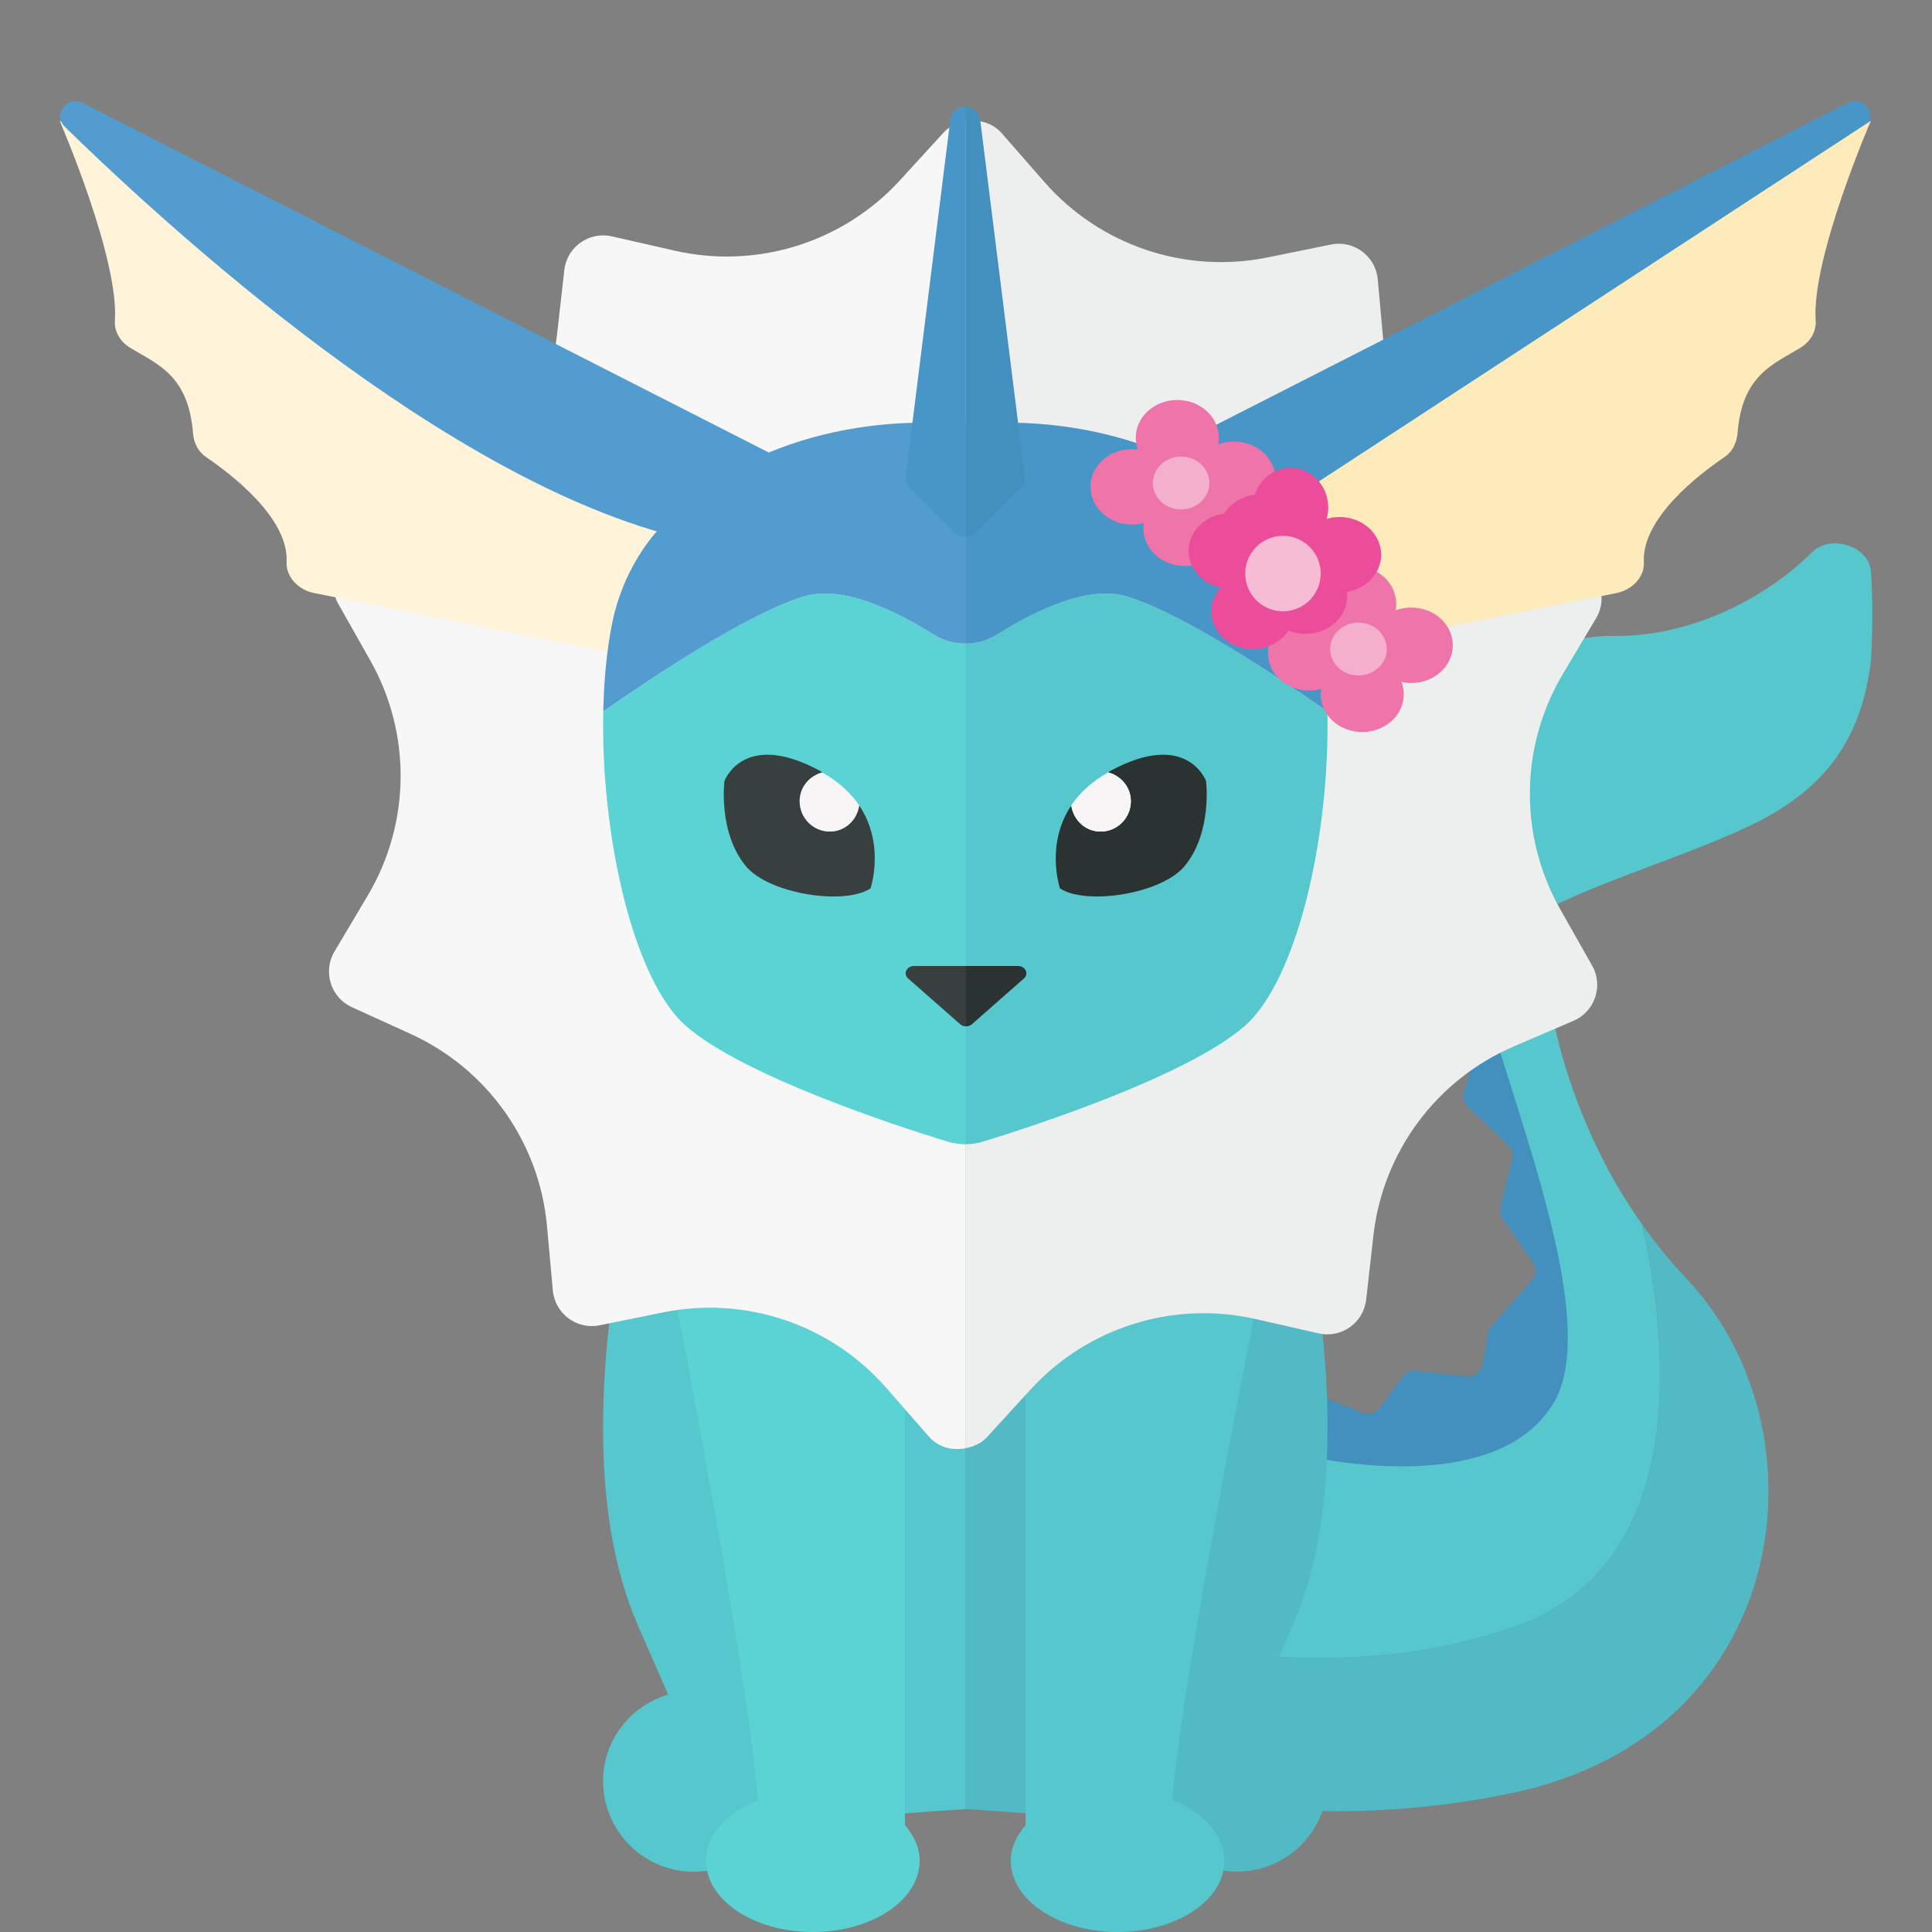 <?xml version="1.0" encoding="utf-8"?>
<!-- Generator: Adobe Illustrator 13.0.0, SVG Export Plug-In . SVG Version: 6.00 Build 14948)  -->
<!DOCTYPE svg PUBLIC "-//W3C//DTD SVG 1.1//EN" "http://www.w3.org/Graphics/SVG/1.1/DTD/svg11.dtd">
<svg version="1.1" id="Layer_1" xmlns="http://www.w3.org/2000/svg" xmlns:xlink="http://www.w3.org/1999/xlink" x="0px" y="0px"
	 width="32px" height="32px" viewBox="0 0 32 32" enable-background="new 0 0 32 32" xml:space="preserve">
<rect x="0" y="0" width="32" height="32" fill="#808080" stroke="none"/>
<path fill="#4390BF" d="M22.852,23.314l0.379-0.51c0.054-0.07,0.141-0.109,0.229-0.099l0.824,0.09
	c0.131,0.015,0.25-0.075,0.273-0.204l0.09-0.507c0.008-0.045,0.028-0.087,0.059-0.121l0.664-0.753
	c0.076-0.087,0.083-0.214,0.018-0.309l-0.5-0.715c-0.041-0.059-0.055-0.133-0.037-0.203l0.195-0.779
	c0.021-0.087-0.005-0.18-0.07-0.242l-0.658-0.626c-0.067-0.065-0.094-0.162-0.067-0.252l0.358-1.214
	c0.067-0.23,0.392-0.242,0.475-0.016l1.91,5.229c0.017,0.047,0.02,0.099,0.007,0.147l-1.058,4.143
	c-0.03,0.119-0.144,0.199-0.266,0.188c-0.703-0.067-2.921-0.277-3.033-0.28c-0.984-0.025-1.193-2.087-1.238-2.96
	c-0.008-0.182,0.174-0.311,0.343-0.244l0.812,0.32C22.665,23.439,22.785,23.406,22.852,23.314z"/>
<g>
	<path fill="#56C7CD" d="M30.988,9.465c-0.031-0.423-0.67-0.621-0.971-0.321c-0.766,0.765-2.018,1.407-3.285,1.389
		c-2.736-0.04-2.116,3.68-2.323,4.821c-0.082,0.453,0.268,1.527,0.655,2.759c0.59,1.869,1.271,4.107,0.672,5.119
		c-0.996,1.677-4.231,0.854-4.231,0.854l-2.903,2.98c1.641,0.387,4.192,0.714,6.549-0.148c2.908-1.063,2.453-4.827,2.047-6.638
		c-0.303-0.427-0.553-0.865-0.76-1.3c-0.941-1.97-0.986-3.843-0.703-3.979c1.043-0.497,2.17-0.82,3.221-1.312
		c1.227-0.574,1.869-1.4,2.031-2.733C30.988,10.956,31.042,10.191,30.988,9.465z"/>
	<path fill="#51BAC5" d="M25.152,26.917c-2.357,0.862-4.909,0.536-6.551,0.147l-1.824,1.873c0,0,3.566,1.742,8.255,0.764
		c4.687-0.979,5.268-6.031,2.903-8.52c-0.274-0.289-0.517-0.594-0.736-0.902C27.605,22.09,28.061,25.854,25.152,26.917z"/>
</g>
<path fill="#51BAC5" d="M20.909,28.066c0.147-0.332,0.31-0.707,0.503-1.146c1.676-3.83-0.825-10.621-0.93-10.778h-4.494v13.821
	c1.59,0.098,2.509,0.234,3.135,0.152C19.359,30.636,19.88,31,20.488,31c0.828,0,1.5-0.672,1.5-1.5
	C21.988,28.818,21.531,28.25,20.909,28.066z"/>
<path fill="#56C7CD" d="M11.495,16.143c-0.105,0.157-2.606,6.948-0.93,10.778c0.192,0.438,0.355,0.815,0.503,1.147
	c-0.622,0.183-1.079,0.75-1.079,1.433c0,0.828,0.672,1.5,1.5,1.5c0.608,0,1.13-0.364,1.365-0.884
	c0.626,0.082,1.546-0.055,3.135-0.152V16.143H11.495z"/>
<g>
	<path fill="#5BD3D5" d="M14.988,30.232v-10.64l-4.005,0.876c0,0,1.373,6.912,1.572,9.346c-0.514,0.205-0.861,0.578-0.861,1.006
		c0,0.652,0.792,1.18,1.769,1.18s1.769-0.527,1.769-1.18C15.233,30.605,15.14,30.406,14.988,30.232z"/>
	<path fill="#56C7CD" d="M19.42,29.814c0.2-2.408,1.572-9.094,1.572-9.094l-4.006-1.128v10.64c-0.15,0.174-0.244,0.373-0.244,0.588
		c0,0.652,0.792,1.18,1.77,1.18c0.977,0,1.768-0.527,1.768-1.18C20.281,30.393,19.934,30.02,19.42,29.814z"/>
</g>
<g>
	<path fill="#F7F7F7" d="M15.627,2.198l-0.721,0.788c-0.943,1.031-2.368,1.476-3.731,1.166l-1.041-0.237
		C9.758,3.829,9.39,4.09,9.347,4.473l-0.12,1.061C9.07,6.922,8.18,8.119,6.896,8.669L5.913,9.09
		c-0.355,0.152-0.499,0.578-0.309,0.914l0.528,0.933c0.687,1.214,0.67,2.703-0.044,3.901L5.54,15.76
		c-0.197,0.331-0.063,0.762,0.288,0.922l0.975,0.444c1.269,0.579,2.131,1.793,2.257,3.183l0.097,1.066
		c0.035,0.384,0.396,0.652,0.774,0.576l1.047-0.213c1.369-0.279,2.782,0.197,3.702,1.25l0.703,0.804
		c0.157,0.181,0.388,0.237,0.605,0.197V2.012C15.855,2.037,15.726,2.09,15.627,2.198z"/>
	<path fill="#EDEEEE" d="M17.07,23.014c0.943-1.031,2.367-1.476,3.73-1.166l1.041,0.237c0.377,0.086,0.744-0.175,0.787-0.56
		l0.12-1.061c0.157-1.388,1.047-2.585,2.332-3.135l0.981-0.421c0.355-0.152,0.5-0.578,0.31-0.914l-0.528-0.933
		c-0.687-1.214-0.67-2.703,0.045-3.901l0.549-0.921c0.196-0.331,0.063-0.76-0.289-0.92l-0.975-0.445
		c-1.27-0.579-2.131-1.793-2.257-3.182L22.82,4.626c-0.035-0.384-0.396-0.653-0.774-0.576l-1.047,0.213
		c-1.369,0.279-2.782-0.198-3.702-1.25l-0.703-0.804c-0.157-0.18-0.388-0.237-0.605-0.197v21.976
		c0.133-0.025,0.262-0.078,0.361-0.187L17.07,23.014z"/>
</g>
<path fill="#FFF3D9" d="M0.988,2c0,0,0.987,2.276,0.915,3.311C1.89,5.492,1.994,5.661,2.149,5.756
	c0.453,0.278,0.971,0.449,1.048,1.42C3.209,7.334,3.281,7.481,3.412,7.57C3.84,7.86,4.784,8.585,4.747,9.308
	C4.734,9.562,4.95,9.772,5.199,9.822L11.079,11l0.886-1.828L0.988,2z"/>
<path fill="#529CCF" d="M12.988,7.625L1.365,1.702c-0.255-0.13-0.494,0.201-0.29,0.4C3.148,4.123,7.804,8.28,11.702,9L12.988,7.625z
	"/>
<path fill="#4896C8" d="M18.988,7.625l11.623-5.923c0.255-0.13,0.494,0.201,0.289,0.4C28.828,4.123,24.172,8.28,20.273,9
	L18.988,7.625z"/>
<path fill="#FDEBBB" d="M30.988,2c0,0-0.987,2.276-0.915,3.311c0.013,0.181-0.091,0.35-0.246,0.445
	c-0.454,0.279-0.972,0.449-1.048,1.421c-0.014,0.158-0.084,0.305-0.215,0.393c-0.428,0.29-1.373,1.015-1.336,1.738
	c0.014,0.254-0.201,0.464-0.451,0.514L20.896,11l-0.885-1.828L30.988,2z"/>
<g>
	<path fill="#5BD3D5" d="M15.464,10.51c-0.568-0.358-1.48-0.826-2.133-0.635c-0.913,0.267-2.497,1.32-3.339,1.908
		C9.948,13.845,10.49,16.239,11.369,17c0.951,0.823,3.466,1.645,4.326,1.909c0.101,0.03,0.203,0.044,0.305,0.043V10.66
		C15.814,10.662,15.627,10.613,15.464,10.51z"/>
	<path fill="#529CCF" d="M15.464,10.51c0.163,0.103,0.349,0.152,0.536,0.15V7h-0.688c-1.665,0-3.31,0.572-4.354,1.709
		c-0.423,0.461-0.704,1.025-0.824,1.639c-0.086,0.438-0.131,0.927-0.142,1.435c0.843-0.588,2.426-1.641,3.339-1.908
		C13.985,9.684,14.896,10.152,15.464,10.51z"/>
	<path fill="#56C7CD" d="M20.609,17c0.879-0.761,1.42-3.155,1.377-5.217c-0.844-0.588-2.426-1.641-3.34-1.908
		c-0.652-0.191-1.563,0.277-2.131,0.635c-0.157,0.099-0.335,0.148-0.515,0.15v8.292c0.094-0.001,0.188-0.015,0.281-0.043
		C17.141,18.645,19.658,17.823,20.609,17z"/>
	<path fill="#4896C8" d="M16.516,10.51c0.567-0.358,1.478-0.826,2.131-0.635c0.912,0.267,2.496,1.32,3.338,1.908
		c-0.01-0.508-0.057-0.996-0.142-1.434c-0.12-0.614-0.401-1.178-0.823-1.639C19.977,7.571,18.33,7,16.665,7H16v3.66
		C16.179,10.658,16.358,10.609,16.516,10.51z"/>
</g>
<path fill="#373F3F" d="M14.231,13.34c-0.035,0.243-0.234,0.433-0.486,0.433c-0.276,0-0.5-0.225-0.5-0.502
	c0-0.233,0.161-0.42,0.375-0.477c-0.014-0.008-0.022-0.018-0.036-0.025c-1.272-0.69-1.585,0.167-1.585,0.167
	s-0.109,0.847,0.353,1.408c0.382,0.464,1.637,0.656,2.067,0.37C14.418,14.714,14.667,13.991,14.231,13.34z"/>
<path fill="#2B3332" d="M17.744,13.34c0.035,0.243,0.234,0.433,0.486,0.433c0.275,0,0.5-0.225,0.5-0.502
	c0-0.233-0.162-0.42-0.375-0.477c0.014-0.008,0.021-0.018,0.035-0.025c1.272-0.69,1.586,0.167,1.586,0.167s0.108,0.847-0.354,1.408
	c-0.382,0.464-1.637,0.656-2.066,0.37C17.557,14.714,17.309,13.991,17.744,13.34z"/>
<g>
	<path fill="#F7F5F5" d="M13.245,13.271c0,0.277,0.224,0.502,0.5,0.502c0.252,0,0.451-0.19,0.486-0.433
		c-0.132-0.196-0.328-0.385-0.611-0.546C13.406,12.851,13.245,13.038,13.245,13.271z"/>
	<g>
		<g>
			<path fill="#F7F5F5" d="M18.73,13.271c0,0.277-0.225,0.502-0.5,0.502c-0.252,0-0.451-0.19-0.486-0.433
				c0.132-0.196,0.328-0.385,0.611-0.546C18.568,12.851,18.73,13.038,18.73,13.271z"/>
		</g>
		<g>
			<path fill="#F7F5F5" d="M18.73,13.271c0,0.277-0.225,0.502-0.5,0.502c-0.252,0-0.451-0.19-0.486-0.433
				c0.132-0.196,0.328-0.385,0.611-0.546C18.568,12.851,18.73,13.038,18.73,13.271z"/>
		</g>
	</g>
</g>
<path fill="#4896C8" d="M15.74,1.984l-0.737,5.894c-0.01,0.077,0.017,0.153,0.071,0.208l0.737,0.737
	c0.051,0.051,0.119,0.074,0.186,0.071V1.767C15.879,1.763,15.759,1.835,15.74,1.984z"/>
<path fill="#4390BF" d="M16.902,8.086c0.055-0.055,0.08-0.131,0.07-0.208l-0.737-5.894c-0.018-0.142-0.127-0.214-0.239-0.218v7.128
	c0.061-0.002,0.121-0.025,0.168-0.071L16.902,8.086z"/>
<path fill="#373F3F" d="M15.138,16c-0.122,0-0.184,0.13-0.097,0.206l0.862,0.758C15.93,16.988,15.965,17,16,17v-1H15.138z"/>
<path fill="#2B3332" d="M16.96,16.206C17.046,16.13,16.984,16,16.861,16H16v1c0.035,0,0.07-0.012,0.097-0.035L16.96,16.206z"/>
<g id="labels">
</g>
<g>
	<g>
		<ellipse fill="#EE74AA" cx="19.5" cy="7.25" rx="0.688" ry="0.625"/>
		<ellipse fill="#EE74AA" cx="20.438" cy="7.938" rx="0.688" ry="0.625"/>
		<ellipse fill="#EE74AA" cx="19.625" cy="8.75" rx="0.688" ry="0.625"/>
		<ellipse fill="#EE74AA" cx="18.75" cy="8.063" rx="0.688" ry="0.625"/>
		<ellipse fill="#F3AFCC" cx="19.563" cy="8" rx="0.469" ry="0.438"/>
	</g>
	<g>
		<ellipse fill="#EE74AA" cx="22.438" cy="10" rx="0.688" ry="0.625"/>
		<ellipse fill="#EE74AA" cx="23.375" cy="10.688" rx="0.688" ry="0.625"/>
		<ellipse fill="#EE74AA" cx="22.563" cy="11.5" rx="0.688" ry="0.625"/>
		<ellipse fill="#EE74AA" cx="21.688" cy="10.813" rx="0.688" ry="0.625"/>
		<ellipse fill="#F3AFCC" cx="22.5" cy="10.75" rx="0.469" ry="0.438"/>
	</g>
	<g>
		<ellipse fill="#EC4D9A" cx="21.375" cy="8.406" rx="0.625" ry="0.656"/>
		<ellipse fill="#EC4D9A" cx="22.188" cy="9.188" rx="0.688" ry="0.625"/>
		<ellipse fill="#EC4D9A" cx="21.625" cy="9.875" rx="0.688" ry="0.625"/>
		<ellipse fill="#EC4D9A" cx="20.75" cy="10.125" rx="0.688" ry="0.625"/>
		<ellipse fill="#EC4D9A" cx="20.375" cy="9.125" rx="0.688" ry="0.625"/>
		<ellipse fill="#EC4D9A" cx="20.875" cy="8.813" rx="0.688" ry="0.625"/>
		<circle fill="#F5BCD3" cx="21.25" cy="9.5" r="0.625"/>
	</g>
</g>
</svg>
